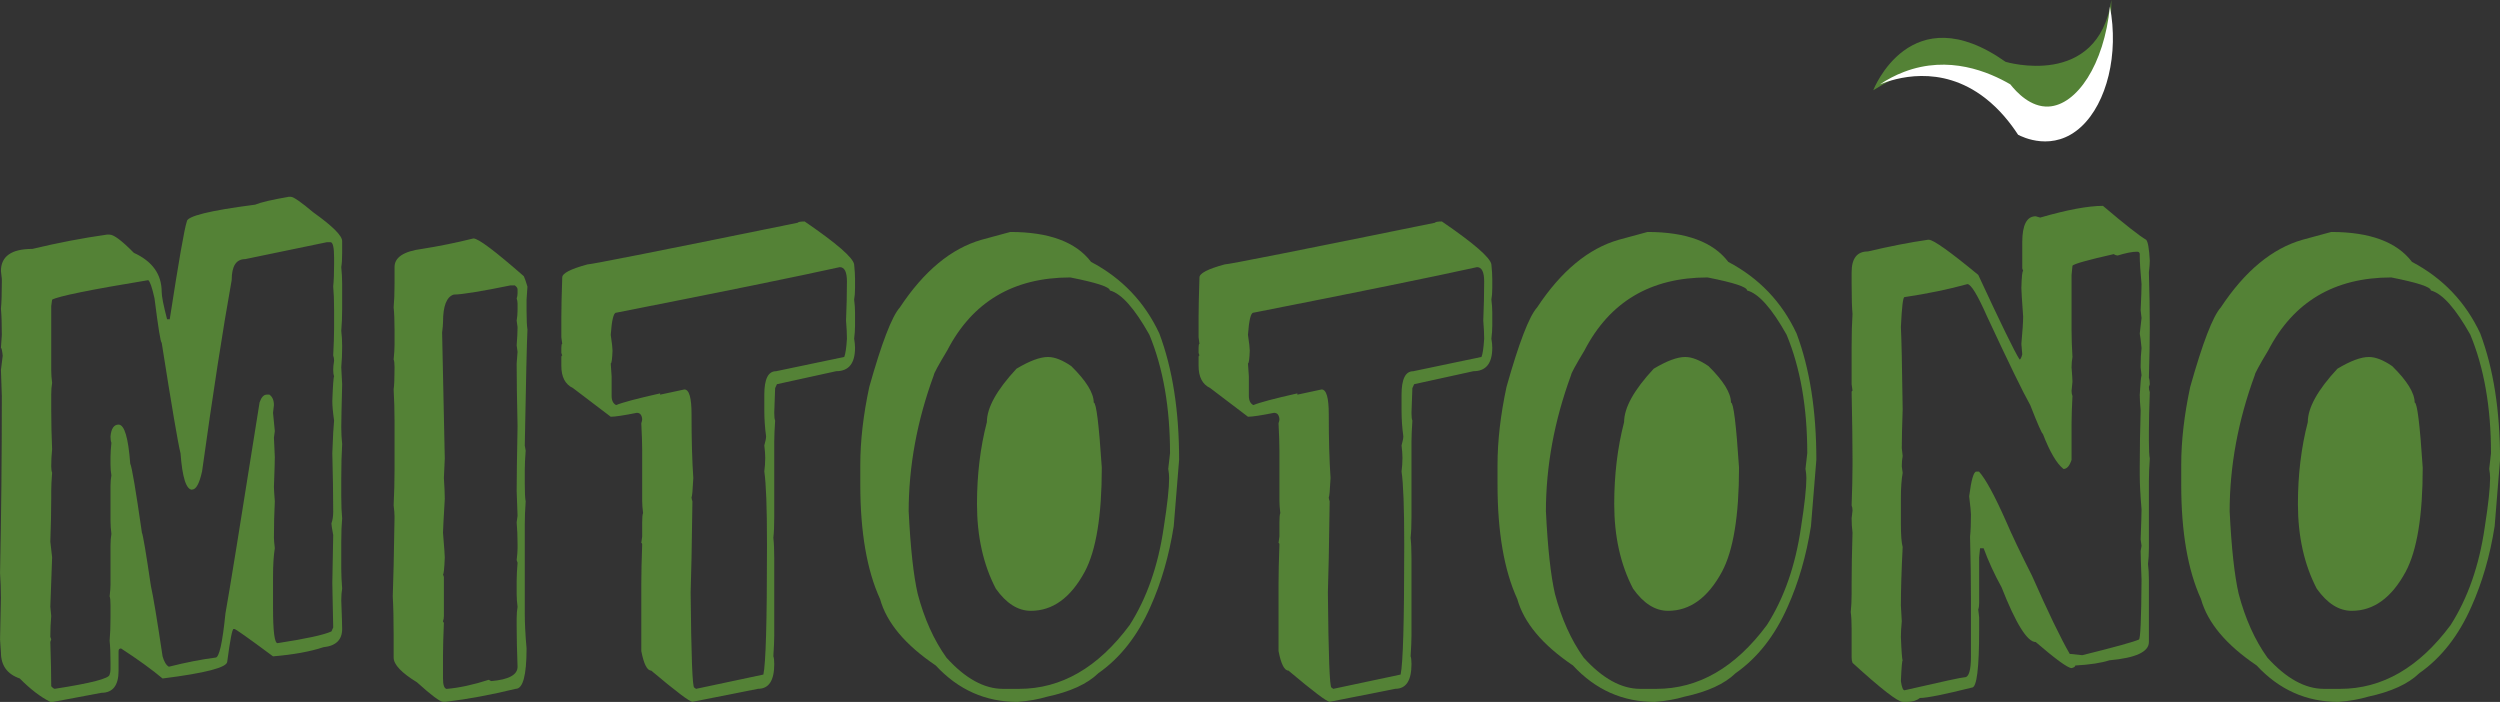 <?xml version="1.0" encoding="UTF-8"?>
<svg id="Capa_1" data-name="Capa 1" xmlns="http://www.w3.org/2000/svg" viewBox="0 0 561.29 157.59">
  <rect x="0" y="0" width="561.29" height="157.59" fill="#333333" stroke="none"/>
  <defs>
    <style>
      .cls-1 {
        fill: #548236;
      }

      .cls-1, .cls-2 {
        stroke-width: 0px;
      }

      .cls-2 {
        fill: #fff;
      }
    </style>
  </defs>
  <g>
    <path class="cls-1" d="M64.73,44.19h.6c.57,0,2.25,1.17,5.04,3.51,4.3,3.07,6.45,5.21,6.45,6.43v2.63c0,1.41-.07,2.48-.2,3.21.13,1.27.2,2.53.2,3.8v5.55c0,1.8-.07,3.46-.2,4.97.13,1.02.2,2.19.2,3.51,0,1.61-.07,3.17-.2,4.68,0,.1.07,1.36.2,3.8-.13,5.21-.2,8.43-.2,9.64s.07,2.53.2,3.8c-.13,2.19-.2,4.72-.2,7.6v4.09c0,2.05.07,3.7.2,4.97-.13,1.41-.2,3.17-.2,5.26v6.14c0,1.22.07,2.68.2,4.38-.13.73-.2,1.61-.2,2.63.13,3.41.2,5.55.2,6.43,0,2.44-1.41,3.8-4.23,4.09-2.92.98-6.69,1.66-11.29,2.05-5.51-4.09-8.4-6.14-8.67-6.14h-.2c-.3.05-.77,2.48-1.41,7.31,0,1.32-4.84,2.58-14.52,3.8-2.32-1.95-5.41-4.19-9.28-6.72h-.2c-.27.05-.4.24-.4.58v4.38c0,3.31-1.28,4.97-3.83,4.97l-10.89,2.05h-.6c-2.22-1.12-4.5-2.87-6.86-5.26-2.82-.97-4.23-2.92-4.23-5.85l-.2-2.92c.13-5.26.2-8.38.2-9.35,0-1.85-.07-3.7-.2-5.55.27-12.81.4-26.06.4-39.75-.13-3.36-.2-5.31-.2-5.85l.4-3.21c-.13-1.17-.27-1.75-.4-1.75l.2-2.92c0-2.53-.07-4.48-.2-5.85.13-1.36.2-3.31.2-5.85v-.88l-.2-1.75c0-3.31,2.35-4.97,7.06-4.97,5.68-1.36,11.26-2.44,16.74-3.21h.6c.94,0,2.76,1.36,5.44,4.09,4.17,1.9,6.25,4.82,6.25,8.77,0,.98.4,3.02,1.21,6.14h.6c2.02-13.05,3.29-20.36,3.83-21.92,0-1.22,5.11-2.48,15.33-3.8,1.31-.54,3.8-1.12,7.46-1.75ZM43.15,109.95c-1.34,0-2.22-2.73-2.62-8.18-.54-2.09-1.95-10.38-4.23-24.84-.24,0-.77-3.31-1.61-9.94-.54-2.44-1.01-3.8-1.41-4.09-13.01,2.14-20.2,3.61-21.58,4.38l-.2,1.46v14.32c0,.93.07,1.9.2,2.92-.13.73-.2,1.61-.2,2.63v3.21c0,3.12.07,6.14.2,9.06-.13,1.27-.2,2.53-.2,3.8,0,.63.07,1.12.2,1.46-.13,1.66-.2,3.02-.2,4.09v1.75c0,2.83-.07,6.04-.2,9.64l.4,3.51-.4,11.11.2,2.05c-.13,1.51-.2,3.07-.2,4.68l.2.58-.2.58c.13,4.04.2,7.36.2,9.94.34.39.6.58.81.58,8.2-1.27,12.3-2.34,12.3-3.21.13-.34.2-.73.2-1.17v-1.46c0-2.09-.07-3.75-.2-4.97.13-1.41.2-3.17.2-5.26v-2.63c0-1.12-.07-1.8-.2-2.05.13-1.07.2-1.95.2-2.63v-8.77c0-1.02.07-1.9.2-2.63-.13-1.02-.2-2-.2-2.92v-7.89c0-.83.07-1.61.2-2.34-.13-.78-.2-1.56-.2-2.34v-1.75c0-.83.07-1.9.2-3.21-.13-.34-.2-.83-.2-1.46.17-1.75.77-2.63,1.81-2.63,1.31,0,2.18,2.92,2.62,8.77.37.73,1.24,5.89,2.62,15.49.23.44.91,4.43,2.02,11.98.5,2.19,1.38,7.45,2.62,15.78.34,1.22.81,2,1.41,2.34,3.86-.97,7.36-1.65,10.49-2.05.81,0,1.55-3.31,2.22-9.94.81-4.43,3.36-20.21,7.66-47.35.4-1.17.94-1.75,1.61-1.75h.6c.67.49,1.01,1.27,1.01,2.34l-.2,1.75.4,4.09-.2,1.46c.13,2.44.2,3.9.2,4.38,0,.93-.07,3.17-.2,6.72,0,.44.07,1.51.2,3.21-.13,2.58-.2,5.31-.2,8.18,0,.49.07,1.27.2,2.34-.27,1.66-.4,3.8-.4,6.43v7.01c0,5.26.34,7.89,1.01,7.89,6.35-.97,10.39-1.85,12.1-2.63l.4-.88c0-.92-.07-4.24-.2-9.94.13-6.23.2-9.84.2-10.81-.27-1.46-.4-2.34-.4-2.63.27-.73.4-1.61.4-2.63,0-3.65-.07-8.04-.2-13.15.13-3.7.27-6.14.4-7.31-.27-1.85-.4-3.31-.4-4.38.13-3.55.27-5.41.4-5.55-.13-.34-.2-.83-.2-1.46,0-.58.07-1.27.2-2.05,0-.44-.07-.83-.2-1.17.13-2.53.2-4.58.2-6.14v-4.09c0-2.09-.07-3.85-.2-5.26.13-1.27.2-2.92.2-4.97v-1.46c0-2.34-.27-3.51-.81-3.51h-.81l-18.35,3.8c-2.02,0-3.02,1.56-3.02,4.68-2.02,11.25-4.23,25.57-6.65,42.96-.6,2.73-1.34,4.09-2.22,4.09Z"/>
    <path class="cls-1" d="M106.32,53.54c1.08,0,4.84,2.83,11.29,8.48.23.49.5,1.27.81,2.34l-.2,2.92v2.34c0,2.09.07,3.56.2,4.38-.13,2.68-.34,11.35-.6,26.01l.2,1.17c-.13,1.71-.2,3.17-.2,4.38v2.92c0,2.14.07,3.51.2,4.09-.13,1.85-.2,3.61-.2,5.26v19.87c0,2.19.13,4.82.4,7.89,0,6.04-.81,9.06-2.42,9.06-5.61,1.36-10.86,2.34-15.73,2.92h-.6c-.67,0-2.62-1.46-5.85-4.38-3.5-2.14-5.24-3.99-5.24-5.55v-4.97c0-3.6-.07-6.53-.2-8.77.13-3.31.27-9.25.4-17.83,0-.68-.07-1.56-.2-2.63.13-2.73.2-5.36.2-7.89v-11.11c0-2.29-.07-4.63-.2-7.01.13-.83.2-2.48.2-4.97,0-.88-.07-1.46-.2-1.75.13-1.32.2-2.39.2-3.21v-3.51c0-2.09-.07-3.75-.2-4.97.13-1.41.2-3.17.2-5.26v-3.8c0-2.19,2.08-3.55,6.25-4.09,3.7-.58,7.53-1.36,11.49-2.34ZM99.26,74.59c0,.58.2,10.04.6,28.35,0,.49-.07,1.95-.2,4.38.13,2,.2,3.56.2,4.68-.27,4.58-.4,7.11-.4,7.6.27,3.26.4,5.11.4,5.55-.1,2.53-.24,3.8-.4,3.8l.2.58v8.77c0,.44-.07.83-.2,1.17,0,.19.07.29.2.29-.13,3.21-.2,5.65-.2,7.31v5.26c0,1.46.27,2.24.81,2.34,2.82-.24,5.98-.92,9.48-2.05.27.19.47.29.6.29,3.9-.34,5.85-1.41,5.85-3.21-.13-3.6-.2-6.62-.2-9.06v-1.75c0-1.02.07-1.9.2-2.63-.13-1.02-.2-2-.2-2.92v-2.92c0-1.07.07-2.44.2-4.09l-.2-.58c.13-1.07.2-1.95.2-2.63v-.88c0-1.8-.07-3.46-.2-4.97l.2-1.46c0-.58-.07-2.44-.2-5.55,0-2.78.07-7.65.2-14.61-.13-5.65-.2-10.33-.2-14.03l.2-2.63-.2-1.46c.13-1.65.2-3.02.2-4.09l-.2-1.46c.13-.78.2-1.56.2-2.34v-1.46c0-.44-.07-.83-.2-1.17.13-.34.2-.73.2-1.17v-.88c0-.29-.2-.58-.6-.88h-1.01c-6.69,1.36-10.92,2.05-12.7,2.05-1.61.49-2.42,2.53-2.42,6.14,0,.49-.07,1.27-.2,2.34Z"/>
    <path class="cls-1" d="M180.68,49.74c7.19,4.92,10.89,8.14,11.09,9.64.13,1.32.2,2.39.2,3.21v2.05c0,1.02-.07,1.9-.2,2.63.13,1.02.2,2,.2,2.92v2.92c0,.93-.07,1.9-.2,2.92.13.78.2,1.46.2,2.05,0,3.51-1.41,5.26-4.23,5.26l-13.31,2.92-.4.88c0,.58-.07,2.44-.2,5.55,0,.88.07,1.46.2,1.75-.13,2-.2,3.56-.2,4.68v16.95c0,2-.07,3.56-.2,4.68.13,1.12.2,2.68.2,4.68v17.24c0,1.12-.07,2.68-.2,4.68.13.29.2.88.2,1.75,0,3.7-1.21,5.55-3.63,5.55l-14.72,2.92c-.64,0-3.73-2.34-9.28-7.01-.91,0-1.65-1.46-2.22-4.38v-14.91c0-2.44.07-5.45.2-9.06,0-.19-.07-.29-.2-.29l.2-1.46v-3.21c0-1.12.07-1.8.2-2.05-.13-1.07-.2-1.95-.2-2.63v-11.4c0-1.56-.07-3.6-.2-6.14.13-.39.2-.68.2-.88-.07-.97-.47-1.46-1.21-1.46-2.92.58-4.87.88-5.85.88l-8.47-6.43c-1.75-.83-2.62-2.48-2.62-4.97v-2.05c0-.19.07-.29.2-.29l-.2-.58v-1.17c0-.58.07-.88.2-.88l-.2-1.46v-4.68c0-1.95.07-4.87.2-8.77,0-.92,1.88-1.9,5.65-2.92.87,0,16.6-3.12,47.19-9.35.13-.19.67-.29,1.61-.29ZM137.12,75.17c.27,1.85.4,3.02.4,3.51-.07,1.95-.2,2.92-.4,2.92l.2,2.92v4.38c0,1.02.34,1.71,1.01,2.05,1.38-.58,4.67-1.46,9.88-2.63v.29l5.44-1.17c1.08,0,1.61,1.85,1.61,5.55,0,5.7.13,10.47.4,14.32-.13,2.73-.27,4.19-.4,4.38,0,.19.07.49.2.88-.13,10.04-.27,16.85-.4,20.46.13,14.22.4,21.34.81,21.34l.4.29,15.12-3.21c.54-2.44.81-11.88.81-28.35v-1.17c0-7.99-.2-13.35-.6-16.07.13-1.02.2-2,.2-2.92v-.29c0-.68-.07-1.56-.2-2.63.27-.97.4-1.65.4-2.05-.27-1.95-.4-3.9-.4-5.85v-3.51c0-3.51.87-5.26,2.62-5.26l15.33-3.21c.27-.68.47-2.05.6-4.09,0-1.07-.07-2.44-.2-4.09.13-3.07.2-5.99.2-8.77,0-2.14-.54-3.21-1.61-3.21-9.68,2.14-26.42,5.55-50.21,10.23-.57,0-.98,1.66-1.21,4.97Z"/>
    <path class="cls-1" d="M226.81,52.08c8.7,0,14.75,2.24,18.15,6.72,6.92,3.65,12.03,9.01,15.33,16.07,2.96,7.89,4.44,17.34,4.44,28.35l-1.21,14.91c-1.04,6.62-2.79,12.67-5.24,18.12-2.86,6.48-6.76,11.45-11.7,14.91-2.45,2.39-6.28,4.14-11.49,5.26-1.95.58-4.17.98-6.65,1.17-7.19,0-13.31-2.73-18.35-8.18-6.86-4.63-11.02-9.6-12.5-14.91-2.96-6.48-4.44-15.05-4.44-25.72v-4.38c0-5.41.67-11.25,2.02-17.54,2.79-9.89,5.07-15.83,6.86-17.83,5.41-8.18,11.53-13.25,18.35-15.2l6.45-1.75ZM204.02,114.92c.4,8.18,1.08,14.32,2.02,18.41,1.48,5.6,3.63,10.38,6.45,14.32,4.23,4.68,8.47,7.01,12.7,7.01h3.63c9.44,0,17.71-4.77,24.8-14.32,3.86-6.04,6.42-13.35,7.66-21.92.81-5.16,1.21-8.87,1.21-11.11,0-.58-.07-1.27-.2-2.05l.4-3.51c0-10.28-1.55-19.14-4.64-26.6-3.33-5.94-6.28-9.25-8.87-9.94,0-.78-2.96-1.75-8.87-2.92-12.77,0-21.98,5.46-27.63,16.37-2.02,3.36-3.02,5.21-3.02,5.55-3.76,10.23-5.65,20.46-5.65,30.69ZM219.35,113.17c0,7.26,1.41,13.59,4.23,19,2.35,3.31,4.97,4.97,7.86,4.97,4.91,0,8.94-2.92,12.1-8.77,2.55-4.77,3.83-12.57,3.83-23.38-.64-9.74-1.24-14.61-1.81-14.61,0-2.14-1.68-4.87-5.04-8.18-1.98-1.36-3.73-2.05-5.24-2.05-1.78,0-4.13.88-7.06,2.63-4.44,4.77-6.65,8.77-6.65,11.98-1.48,5.7-2.22,11.84-2.22,18.41Z"/>
    <path class="cls-1" d="M323.75,49.74c7.19,4.92,10.89,8.14,11.09,9.64.13,1.32.2,2.39.2,3.21v2.05c0,1.02-.07,1.9-.2,2.63.13,1.02.2,2,.2,2.92v2.92c0,.93-.07,1.9-.2,2.92.13.78.2,1.46.2,2.05,0,3.51-1.41,5.26-4.23,5.26l-13.31,2.92-.4.88c0,.58-.07,2.44-.2,5.55,0,.88.07,1.46.2,1.75-.13,2-.2,3.56-.2,4.68v16.95c0,2-.07,3.56-.2,4.68.13,1.12.2,2.68.2,4.68v17.24c0,1.12-.07,2.68-.2,4.68.13.29.2.88.2,1.75,0,3.7-1.21,5.55-3.63,5.55l-14.72,2.92c-.64,0-3.73-2.34-9.28-7.01-.91,0-1.65-1.46-2.22-4.38v-14.91c0-2.44.07-5.45.2-9.06,0-.19-.07-.29-.2-.29l.2-1.46v-3.21c0-1.12.07-1.8.2-2.05-.13-1.07-.2-1.95-.2-2.63v-11.4c0-1.56-.07-3.6-.2-6.14.13-.39.2-.68.2-.88-.07-.97-.47-1.46-1.21-1.46-2.92.58-4.87.88-5.85.88l-8.47-6.43c-1.75-.83-2.62-2.48-2.62-4.97v-2.05c0-.19.07-.29.2-.29l-.2-.58v-1.17c0-.58.07-.88.2-.88l-.2-1.46v-4.68c0-1.95.07-4.87.2-8.77,0-.92,1.88-1.9,5.65-2.92.87,0,16.6-3.12,47.19-9.35.13-.19.67-.29,1.61-.29ZM280.19,75.17c.27,1.85.4,3.02.4,3.51-.07,1.95-.2,2.92-.4,2.92l.2,2.92v4.38c0,1.02.34,1.71,1.01,2.05,1.38-.58,4.67-1.46,9.88-2.63v.29l5.44-1.17c1.08,0,1.61,1.85,1.61,5.55,0,5.7.13,10.47.4,14.32-.13,2.73-.27,4.19-.4,4.38,0,.19.07.49.2.88-.13,10.04-.27,16.85-.4,20.46.13,14.22.4,21.34.81,21.34l.4.29,15.12-3.21c.54-2.44.81-11.88.81-28.35v-1.17c0-7.99-.2-13.35-.6-16.07.13-1.02.2-2,.2-2.92v-.29c0-.68-.07-1.56-.2-2.63.27-.97.4-1.65.4-2.05-.27-1.95-.4-3.9-.4-5.85v-3.51c0-3.51.87-5.26,2.62-5.26l15.33-3.21c.27-.68.47-2.05.6-4.09,0-1.07-.07-2.44-.2-4.09.13-3.07.2-5.99.2-8.77,0-2.14-.54-3.21-1.61-3.21-9.68,2.14-26.42,5.55-50.21,10.23-.57,0-.98,1.66-1.21,4.97Z"/>
    <path class="cls-1" d="M369.88,52.08c8.7,0,14.75,2.24,18.15,6.72,6.92,3.65,12.03,9.01,15.33,16.07,2.96,7.89,4.44,17.34,4.44,28.35l-1.21,14.91c-1.04,6.62-2.79,12.67-5.24,18.12-2.86,6.48-6.76,11.45-11.7,14.91-2.45,2.39-6.28,4.14-11.49,5.26-1.95.58-4.17.98-6.65,1.17-7.19,0-13.31-2.73-18.35-8.18-6.86-4.63-11.02-9.6-12.5-14.91-2.96-6.48-4.44-15.05-4.44-25.72v-4.38c0-5.41.67-11.25,2.02-17.54,2.79-9.89,5.07-15.83,6.86-17.83,5.41-8.18,11.53-13.25,18.35-15.2l6.45-1.75ZM347.09,114.92c.4,8.18,1.08,14.32,2.02,18.41,1.48,5.6,3.63,10.38,6.45,14.32,4.23,4.68,8.47,7.01,12.7,7.01h3.63c9.44,0,17.71-4.77,24.8-14.32,3.86-6.04,6.42-13.35,7.66-21.92.81-5.16,1.21-8.87,1.21-11.11,0-.58-.07-1.27-.2-2.05l.4-3.51c0-10.28-1.55-19.14-4.64-26.6-3.33-5.94-6.28-9.25-8.87-9.94,0-.78-2.96-1.75-8.87-2.92-12.77,0-21.98,5.46-27.63,16.37-2.02,3.36-3.02,5.21-3.02,5.55-3.76,10.23-5.65,20.46-5.65,30.69ZM362.42,113.17c0,7.26,1.41,13.59,4.23,19,2.35,3.31,4.97,4.97,7.86,4.97,4.91,0,8.94-2.92,12.1-8.77,2.55-4.77,3.83-12.57,3.83-23.38-.64-9.74-1.24-14.61-1.81-14.61,0-2.14-1.68-4.87-5.04-8.18-1.98-1.36-3.73-2.05-5.24-2.05-1.78,0-4.13.88-7.06,2.63-4.44,4.77-6.65,8.77-6.65,11.98-1.48,5.7-2.22,11.84-2.22,18.41Z"/>
    <path class="cls-1" d="M472.17,46.24c4.94,4.19,8.17,6.72,9.68,7.6.4.44.67,2,.81,4.68,0,.68-.07,1.56-.2,2.63.13,4.48.2,8.57.2,12.28,0,2.83-.07,6.62-.2,11.4.13.34.2.83.2,1.46l-.2.58c0,.44.07.83.2,1.17-.13,3.61-.2,6.62-.2,9.06v1.75c0,2.14.07,3.51.2,4.09-.13,1.85-.2,3.61-.2,5.26v14.91c0,1.32-.07,2.48-.2,3.51.13,1.02.2,2.19.2,3.51v14.03c0,2.19-2.96,3.56-8.87,4.09-1.78.58-4.34.98-7.66,1.17,0,.24-.27.44-.81.58-.84,0-3.53-1.95-8.07-5.85-1.88,0-4.44-4.09-7.66-12.28-1.61-2.92-2.96-5.85-4.03-8.77h-.81l-.2,2.05v10.23c0,.63-.07,1.12-.2,1.46l.2,1.75v2.92c0,8.57-.54,12.86-1.61,12.86-6.25,1.56-10.15,2.34-11.7,2.34-.71.58-1.65.88-2.82.88h-1.01c-1.11,0-4.87-2.92-11.29-8.77-.13-.34-.2-.73-.2-1.17v-6.43c0-1.61-.07-2.87-.2-3.8.13-1.22.2-2.58.2-4.09v-2.34c0-3.31.07-7.11.2-11.4-.13-1.07-.2-2.14-.2-3.21,0-.15.07-.73.2-1.75,0-.44-.07-.83-.2-1.17.13-3.6.2-6.62.2-9.06v-1.46c0-3.55-.07-8.52-.2-14.91,0-.19.07-.29.2-.29l-.2-1.46v-8.48c0-2.92.07-5.36.2-7.31-.13-1.36-.2-3.6-.2-6.72v-2.63c0-3.12,1.21-4.68,3.63-4.68,4.97-1.17,9.48-2.05,13.51-2.63h.2c1.01,0,4.71,2.63,11.09,7.89,5.04,10.86,8.13,17.2,9.28,19,.2,0,.4-.39.6-1.17-.13-1.41-.2-2.19-.2-2.34.27-2.92.4-4.97.4-6.14-.27-3.7-.4-5.85-.4-6.43.07-2.53.2-3.8.4-3.8l-.2-.58v-5.85c0-3.9,1.01-5.85,3.02-5.85l1.01.29c6.05-1.75,10.75-2.63,14.12-2.63ZM475.39,57.34c-.3,0-.57-.1-.81-.29-6.02,1.36-9.11,2.24-9.28,2.63l-.2,2.05v12.57c0,1.71.07,3.65.2,5.85-.13.73-.2,1.51-.2,2.34.13,1.71.2,2.78.2,3.21l-.2,2.05c0,.44.07.83.2,1.17-.13,2.53-.2,4.58-.2,6.14v8.18c-.44,1.36-1.04,2.05-1.81,2.05-1.51-1.17-3.06-3.8-4.64-7.89-.2,0-1.14-2.14-2.82-6.43-1.65-2.92-4.87-9.55-9.68-19.87-2.15-4.87-3.63-7.31-4.44-7.31-4.23,1.17-8.94,2.14-14.12,2.92-.34,0-.6,2.24-.81,6.72.13,2.48.27,8.62.4,18.41-.13,3.9-.2,6.82-.2,8.77,0,.15.07.73.2,1.75-.13.73-.2,1.51-.2,2.34l.2,1.46c-.27,1.56-.4,3.41-.4,5.55v5.85c0,2.53.13,4.29.4,5.26-.27,5.26-.4,9.64-.4,13.15l.2,3.51c-.13,1.36-.2,2.53-.2,3.51.13,3.36.27,5.11.4,5.26-.13,0-.27,1.56-.4,4.68.2,1.36.47,2.05.81,2.05,8.47-1.95,12.97-2.92,13.51-2.92.94,0,1.41-1.56,1.41-4.68v-12.86c0-4.14-.07-8.82-.2-14.03.13-1.27.2-2.92.2-4.97,0-.49-.13-1.85-.4-4.09.47-3.7,1.01-5.55,1.61-5.55h.6c1.48,1.66,3.5,5.36,6.05,11.11,1.31,3.07,3.26,7.16,5.85,12.28,3.66,8.28,6.49,14.13,8.47,17.54l2.82.29c7.26-1.8,11.49-2.97,12.7-3.51.34,0,.54-4.48.6-13.44-.13-3.41-.2-5.55-.2-6.43l.2-1.17-.2-1.46c.13-3.6.2-5.85.2-6.72-.27-3.21-.4-5.75-.4-7.6v-2.05c0-3.95.07-8.13.2-12.57-.13-1.36-.2-2.53-.2-3.51.13-2.53.27-3.99.4-4.38l-.2-1.75v-.58c0-1.27.07-2.53.2-3.8-.17-1.75-.3-2.82-.4-3.21l.4-3.51c0-.15-.07-.73-.2-1.75.13-2.87.2-4.82.2-5.85-.27-2.87-.4-5.02-.4-6.43v-.29c0-.39-.2-.58-.6-.58-1.08,0-2.55.29-4.44.88Z"/>
    <path class="cls-1" d="M523.38,52.08c8.7,0,14.75,2.24,18.15,6.72,6.92,3.65,12.03,9.01,15.33,16.07,2.96,7.89,4.44,17.34,4.44,28.35l-1.21,14.91c-1.04,6.62-2.79,12.67-5.24,18.12-2.86,6.48-6.76,11.45-11.7,14.91-2.45,2.39-6.28,4.14-11.49,5.26-1.95.58-4.17.98-6.65,1.17-7.19,0-13.31-2.73-18.35-8.18-6.86-4.63-11.02-9.6-12.5-14.91-2.96-6.48-4.44-15.05-4.44-25.72v-4.38c0-5.41.67-11.25,2.02-17.54,2.79-9.89,5.07-15.83,6.86-17.83,5.41-8.18,11.53-13.25,18.35-15.2l6.45-1.75ZM500.6,114.92c.4,8.18,1.08,14.32,2.02,18.41,1.48,5.6,3.63,10.38,6.45,14.32,4.23,4.68,8.47,7.01,12.7,7.01h3.63c9.44,0,17.71-4.77,24.8-14.32,3.86-6.04,6.42-13.35,7.66-21.92.81-5.16,1.21-8.87,1.21-11.11,0-.58-.07-1.27-.2-2.05l.4-3.51c0-10.28-1.55-19.14-4.64-26.6-3.33-5.94-6.28-9.25-8.87-9.94,0-.78-2.96-1.75-8.87-2.92-12.77,0-21.98,5.46-27.63,16.37-2.02,3.36-3.02,5.21-3.02,5.55-3.76,10.23-5.65,20.46-5.65,30.69ZM515.92,113.17c0,7.26,1.41,13.59,4.23,19,2.35,3.31,4.97,4.97,7.86,4.97,4.91,0,8.94-2.92,12.1-8.77,2.55-4.77,3.83-12.57,3.83-23.38-.64-9.74-1.24-14.61-1.81-14.61,0-2.14-1.68-4.87-5.04-8.18-1.98-1.36-3.73-2.05-5.24-2.05-1.78,0-4.13.88-7.06,2.63-4.44,4.77-6.65,8.77-6.65,11.98-1.48,5.7-2.22,11.84-2.22,18.41Z"/>
  </g>
  <g>
    <path class="cls-1" d="M420.57,20.27s8.31-21.51,29.71-6.39c0,0,20.71,6.2,23.76-13.88,0,0,.76,33.89-21.38,25.79,0,0-9-20.12-32.09-5.52Z"/>
    <path class="cls-2" d="M422.09,18.93c1.61-1.07,3.41-2.04,5.39-2.79,10.1-3.86,19.09.03,23.86,2.79,1.42,1.79,4.57,5.19,8.6,4.99,6.31-.32,12.46-9.35,13.77-22.45,2.04,10.65-.68,21.62-6.42,26.96-6.29,5.85-13.33,2.28-14.2,1.82-1.76-2.7-4.18-5.74-7.39-8.23-10.08-7.83-20.41-4.37-23.61-3.09Z"/>
  </g>
</svg>